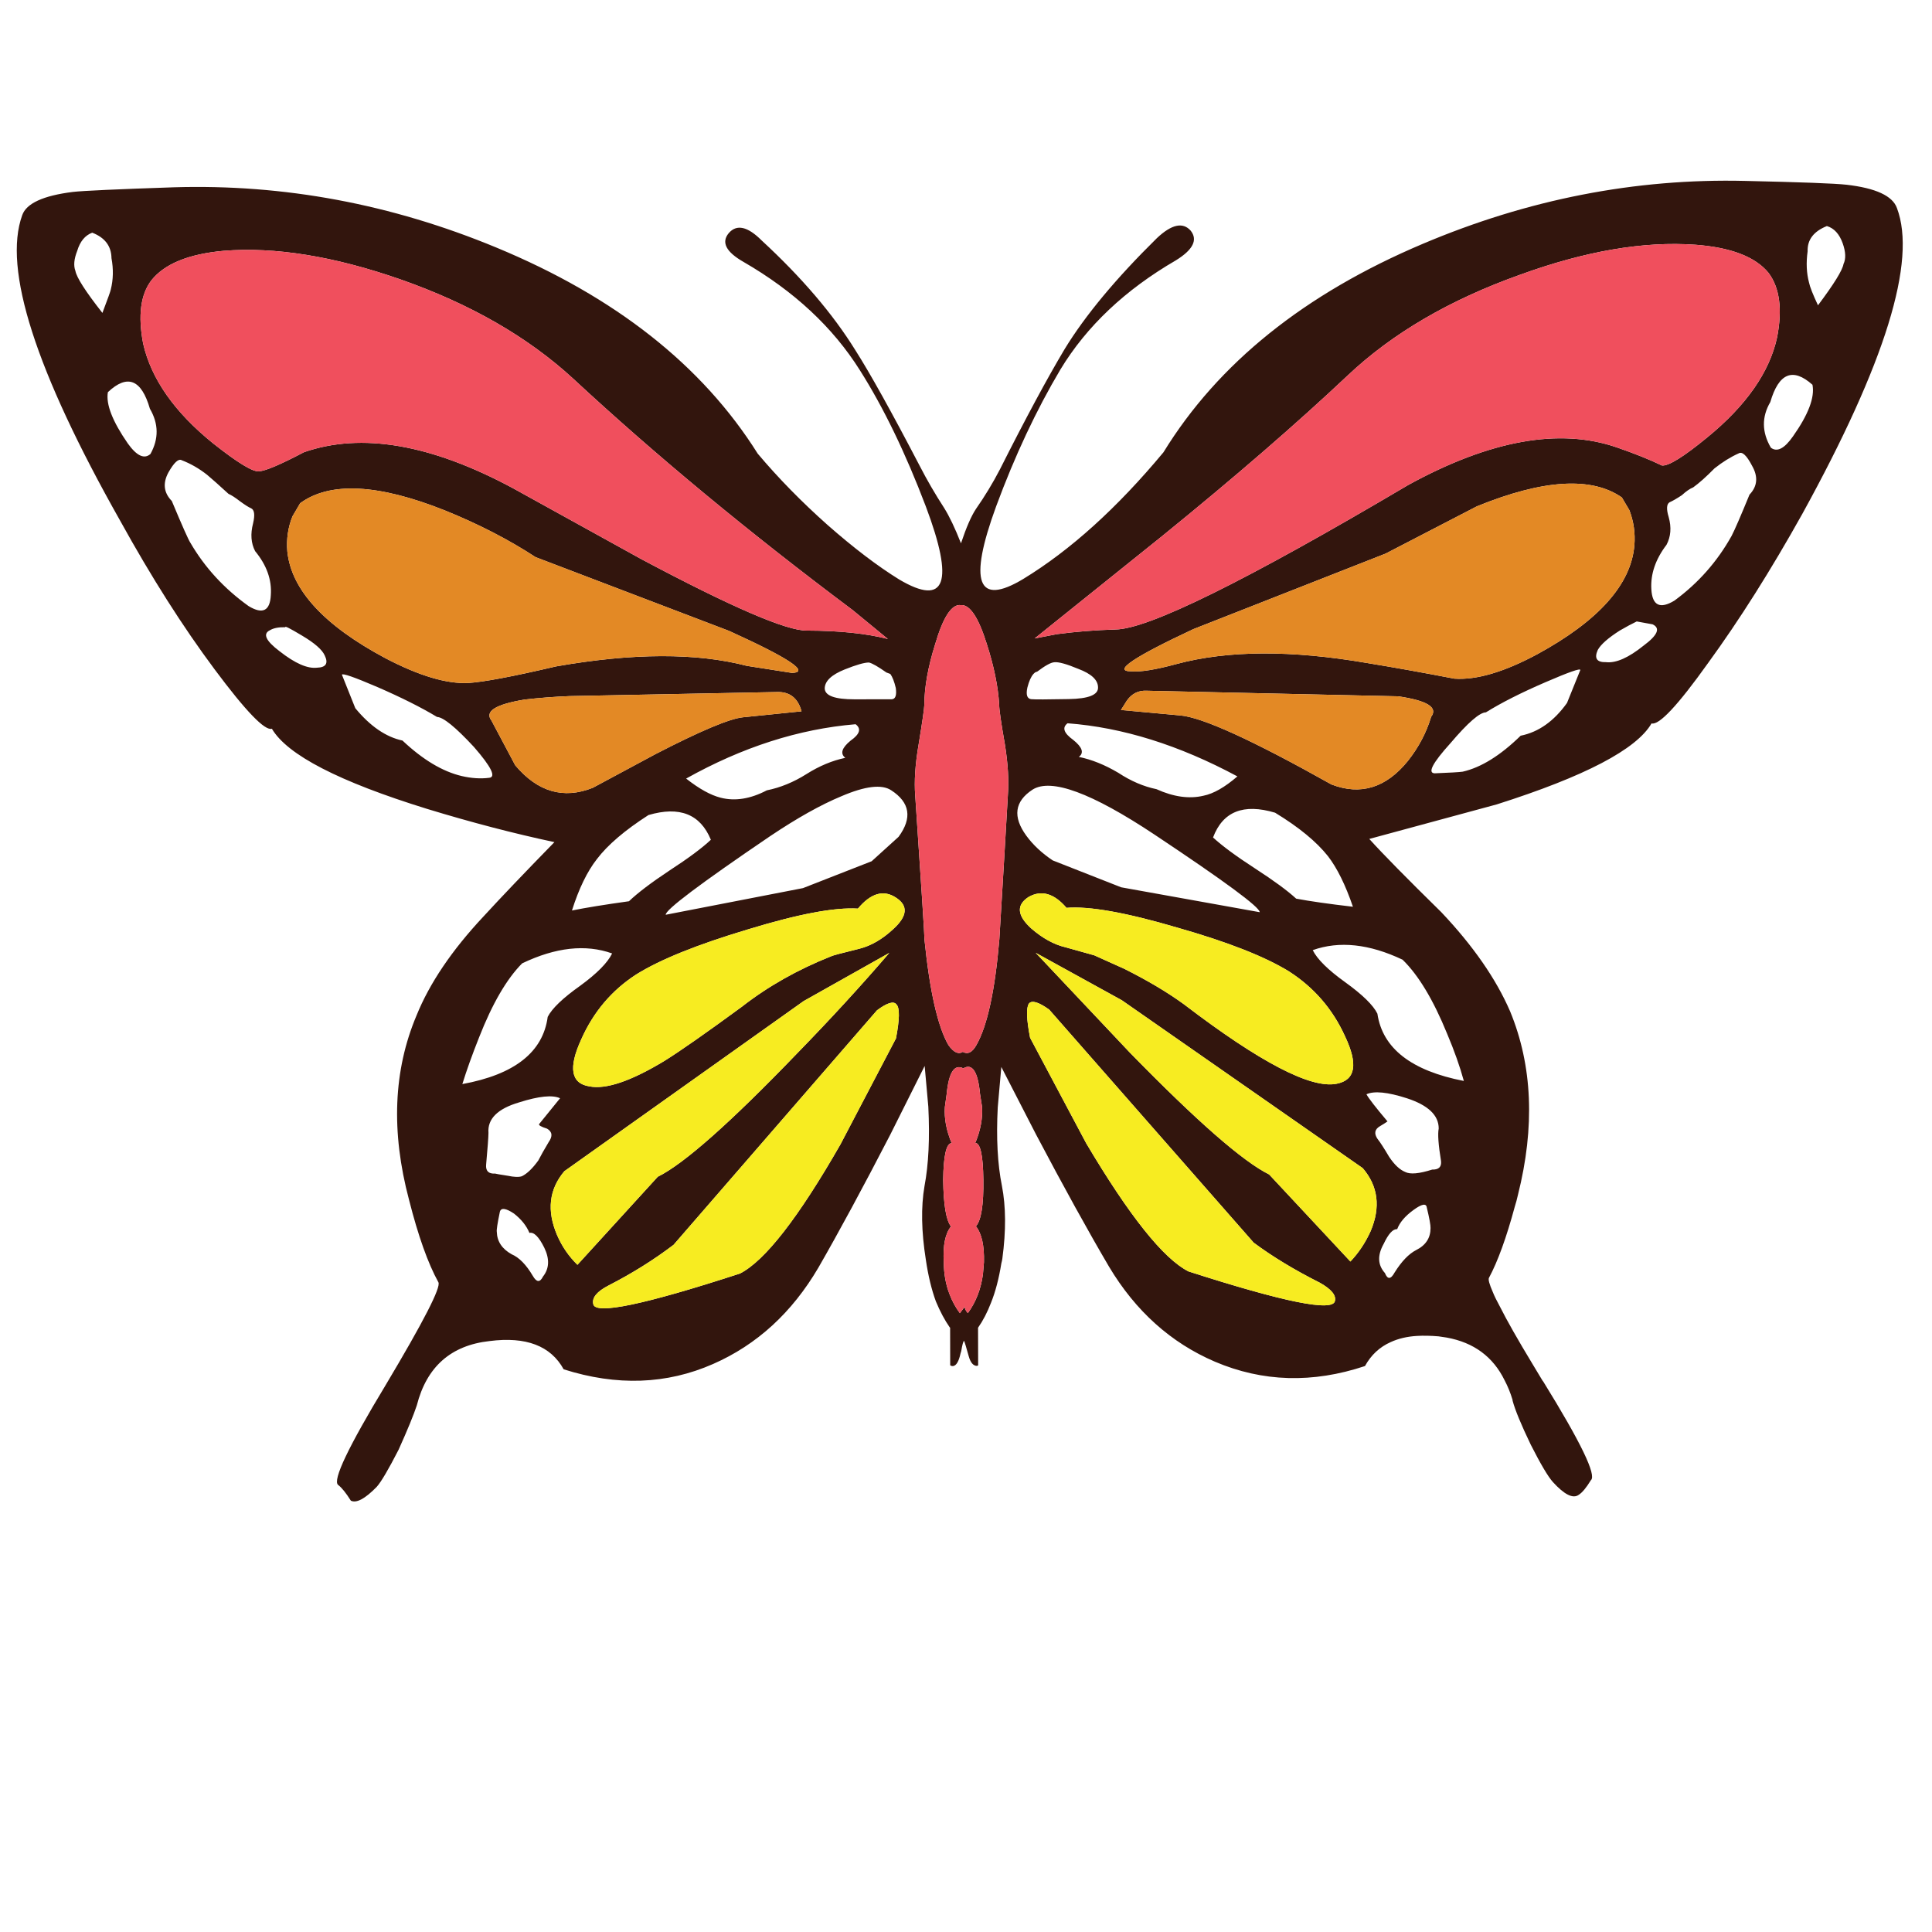 <?xml version="1.0" encoding="utf-8"?>
<!-- Generator: Adobe Illustrator 16.0.0, SVG Export Plug-In . SVG Version: 6.00 Build 0)  -->
<!DOCTYPE svg PUBLIC "-//W3C//DTD SVG 1.1//EN" "http://www.w3.org/Graphics/SVG/1.1/DTD/svg11.dtd">
<svg version="1.1" id="Layer_1" xmlns="http://www.w3.org/2000/svg" xmlns:xlink="http://www.w3.org/1999/xlink" x="0px" y="0px"
	 width="300px" height="300px" viewBox="0 0 300 300" enable-background="new 0 0 300 300" xml:space="preserve">
<g>
	<path fill-rule="evenodd" clip-rule="evenodd" fill="#32150D" d="M184.889,35.818c1.136,1.424,0.37,2.958-2.293,4.604
		c-7.88,4.578-13.859,10.228-17.934,16.95c-3.751,6.309-7.081,13.403-9.993,21.284c-4.306,11.772-2.904,15.524,4.208,11.253
		c7.317-4.458,14.578-11.015,21.782-19.673c8.48-13.813,21.909-24.608,40.294-32.384c16.33-6.914,33.006-10.167,50.028-9.76
		c8.685,0.193,13.93,0.391,15.739,0.592c4.542,0.522,7.154,1.727,7.833,3.615c3.109,8.23-1.791,24.069-14.7,47.514
		c-4.879,8.741-9.751,16.451-14.616,23.132c-4.697,6.584-7.626,9.711-8.784,9.385c-2.346,4.037-10.359,8.228-24.038,12.576
		l-19.793,5.364c2.062,2.288,5.788,6.078,11.179,11.37c4.949,5.231,8.513,10.368,10.692,15.41
		c3.471,8.426,3.872,17.932,1.206,28.515c-0.137,0.621-0.3,1.221-0.484,1.801c-1.297,4.808-2.637,8.502-4.021,11.079
		c-0.114,0.268,0.081,0.98,0.586,2.133c0.256,0.643,0.629,1.408,1.121,2.301c1.091,2.171,2.775,5.137,5.054,8.903
		c0.484,0.806,0.993,1.65,1.529,2.54c0.049,0.085,0.096,0.147,0.142,0.188c5.854,9.471,8.322,14.583,7.403,15.339
		c-0.72,1.179-1.355,1.94-1.903,2.278c-0.885,0.623-2.218-0.045-3.996-1.999c-0.749-0.834-1.891-2.759-3.426-5.781
		c-1.496-3.109-2.441-5.397-2.833-6.864c-0.003-0.043-0.005-0.087-0.008-0.13c-0.325-1.078-0.734-2.083-1.228-3.019
		c-1.792-3.662-4.791-5.876-8.996-6.638c-0.397-0.063-0.818-0.125-1.26-0.188c-1.233-0.104-2.351-0.125-3.354-0.066
		c-1.528,0.089-2.889,0.41-4.084,0.961c-1.707,0.757-3.037,1.996-3.988,3.716c-8.121,2.708-15.888,2.483-23.3-0.676
		c-6.833-2.929-12.31-7.845-16.437-14.743c-3.26-5.547-7.032-12.38-11.318-20.498l-5.413-10.526l-0.554,6.276
		c-0.247,4.746-0.033,8.807,0.647,12.185c0.624,3.205,0.649,6.972,0.068,11.298c-0.031,0.22-0.08,0.464-0.155,0.732
		c-0.384,2.387-0.921,4.434-1.612,6.14c-0.57,1.479-1.239,2.767-2.007,3.863l0.015,5.848l-0.194,0.077
		c-0.57-0.013-0.993-0.513-1.271-1.504c-0.39-1.423-0.632-2.22-0.729-2.388c-0.128,0.095-0.271,0.628-0.433,1.601
		c-0.074,0.224-0.147,0.491-0.217,0.803c-0.288,1.067-0.695,1.573-1.226,1.517l-0.269-0.115l-0.014-5.848l-0.069-0.061
		c-0.764-1.096-1.478-2.434-2.14-4.016c-0.677-1.846-1.198-4.005-1.561-6.479c-0.696-4.385-0.764-8.193-0.208-11.423
		c0.637-3.366,0.833-7.475,0.594-12.323l-0.567-6.34l-5.354,10.695c-4.25,8.222-7.968,15.097-11.149,20.627
		c-4.102,6.988-9.55,11.972-16.342,14.955c-7.217,3.179-14.955,3.456-23.212,0.829c-2.011-3.648-5.841-5.112-11.496-4.387
		c-6.005,0.657-9.776,3.988-11.308,9.992c-0.484,1.473-1.423,3.762-2.819,6.865c-1.572,3.072-2.708,5.002-3.407,5.786
		c-1.819,1.859-3.157,2.573-4.015,2.141c-0.772-1.225-1.434-2.041-1.982-2.448c-0.876-0.735,1.583-5.895,7.374-15.479
		c5.906-9.895,8.639-15.225,8.201-15.986c-1.618-2.929-3.137-7.198-4.561-12.811c-2.808-10.568-2.424-20.098,1.155-28.586
		c2.027-5.025,5.496-10.156,10.402-15.394c2.677-2.918,6.352-6.769,11.022-11.553c-6.299-1.342-12.884-3.058-19.752-5.155
		c-13.696-4.236-21.737-8.388-24.122-12.454c-1.073,0.369-4.035-2.699-8.883-9.206c-4.944-6.632-9.841-14.342-14.692-23.126
		C5.496,57.543,0.432,41.741,3.45,33.415c0.637-1.833,3.26-3.037,7.87-3.613c1.567-0.18,6.789-0.419,15.664-0.718
		c17.098-0.519,33.796,2.602,50.095,9.358c18.451,7.641,31.977,18.305,40.576,31.997c3.2,3.799,6.811,7.487,10.831,11.063
		c4.063,3.575,7.777,6.4,11.142,8.482c7.215,4.266,8.592,0.484,4.133-11.347c-3.159-8.314-6.571-15.365-10.24-21.151
		c-4.201-6.677-10.224-12.282-18.067-16.816c-2.718-1.551-3.485-3.039-2.298-4.465c1.23-1.432,2.939-1.05,5.126,1.144
		c6.206,5.728,11.05,11.402,14.534,17.023c2.314,3.632,5.643,9.615,9.985,17.949c1.137,2.212,2.403,4.393,3.8,6.545
		c0.82,1.311,1.695,3.143,2.62,5.499c0.82-2.458,1.594-4.234,2.318-5.326c1.375-1.965,2.613-4.009,3.717-6.132
		c4.002-7.945,7.362-14.185,10.076-18.725c3.197-5.226,7.968-10.959,14.305-17.199C181.919,34.832,183.671,34.445,184.889,35.818z
		 M145.208,100.04c-1.109,3.525-1.669,6.668-1.683,9.43c-0.01,0.57-0.307,2.624-0.888,6.163c-0.523,3.052-0.697,5.691-0.522,7.916
		c0.967,14.311,1.447,21.775,1.438,22.389c0.819,8.014,2.058,13.46,3.716,16.342c0.812,1.137,1.556,1.486,2.231,1.054
		c0.769,0.436,1.472,0.088,2.108-1.044c1.708-2.992,2.898-8.471,3.571-16.44c0.603-9.936,1.044-17.386,1.321-22.353
		c0.176-2.245,0.021-4.887-0.464-7.924c-0.588-3.339-0.882-5.382-0.881-6.126c-0.166-2.839-0.813-5.998-1.936-9.481
		c-1.293-4.128-2.636-6.13-4.031-6.005C147.778,93.778,146.45,95.805,145.208,100.04z M128.063,106.89
		c0.023,1.138,1.567,1.704,4.634,1.701c2.278-0.001,4.205-0.005,5.781-0.01c0.568-0.034,0.775-0.614,0.621-1.745
		c-0.233-0.994-0.517-1.721-0.851-2.185l-0.605-0.227c-1.323-0.93-2.23-1.448-2.719-1.55c-0.7-0.002-1.95,0.355-3.748,1.074
		C129.122,104.769,128.084,105.75,128.063,106.89z M137.867,99.221l-5.454-4.479c-16.172-12.109-30.651-24.1-43.436-35.967
		c-7.036-6.466-15.966-11.596-26.788-15.388c-10.332-3.6-19.487-5.081-27.465-4.44c-5.448,0.494-9.192,2.027-11.231,4.599
		c-1.668,2.201-2.09,5.467-1.267,9.801c1.242,5.491,4.873,10.667,10.896,15.526c3.766,2.979,6.128,4.417,7.086,4.317
		c1.004-0.059,3.334-1.048,6.99-2.971c8.93-3.106,19.75-1.243,32.46,5.594l19.896,10.993c14.017,7.46,22.6,11.164,25.75,11.111
		C130.343,97.93,134.532,98.365,137.867,99.221z M132.857,112.458c-8.806,0.735-17.579,3.547-26.315,8.438
		c2.021,1.59,3.807,2.581,5.365,2.972c2.223,0.57,4.611,0.192,7.161-1.142c2.121-0.431,4.175-1.274,6.161-2.529
		c1.985-1.253,3.994-2.094,6.028-2.519c-0.827-0.653-0.55-1.546,0.83-2.677C133.517,113.997,133.775,113.15,132.857,112.458z
		 M138.386,122.714c-1.459-0.966-4.026-0.662-7.701,0.911c-3.208,1.326-6.921,3.406-11.135,6.237
		c-10.87,7.38-16.263,11.442-16.177,12.182l21.313-4.138l10.663-4.172l4.182-3.792C141.682,127.012,141.3,124.603,138.386,122.714z
		 M124.461,110.452c-0.56-2.07-1.846-3.068-3.856-2.994l-32.16,0.631c-2.404,0.097-4.737,0.277-7,0.539
		c-4.512,0.748-6.226,1.833-5.133,3.258l3.689,6.946c3.484,4.135,7.495,5.303,12.034,3.503l9.748-5.236
		c6.974-3.606,11.507-5.513,13.597-5.722L124.461,110.452z M122.996,104.492c2.795-0.12-0.463-2.294-9.78-6.524L83.173,86.515
		c-4.189-2.733-8.887-5.153-14.092-7.257C58.72,75.13,51.23,74.758,46.608,78.139l-1.195,2.041
		c-0.688,1.705-0.956,3.519-0.798,5.436c0.61,5.966,5.688,11.497,15.229,16.589c5.197,2.718,9.477,4.002,12.84,3.849
		c2.36-0.138,6.909-0.995,13.65-2.572c11.925-2.1,21.802-2.13,29.632-0.089L122.996,104.492z M110.382,130.398
		c-1.635-3.98-4.865-5.258-9.688-3.837c-3.673,2.361-6.342,4.641-8.011,6.843c-1.508,1.926-2.798,4.586-3.87,7.979
		c2.122-0.431,5.072-0.911,8.852-1.437c1.37-1.307,3.466-2.899,6.292-4.772C106.913,133.25,109.053,131.657,110.382,130.398z
		 M139.214,155.983c-0.43-0.589-1.44-0.289-3.036,0.897l-31.584,36.412c-3.061,2.327-6.421,4.429-10.079,6.307
		c-1.83,0.939-2.626,1.907-2.394,2.9c0.276,1.692,7.87,0.11,22.789-4.75c3.87-1.979,9.066-8.656,15.585-20.034l8.63-16.471
		C139.698,158.276,139.726,156.522,139.214,155.983z M133.449,147.317c1.814-0.457,3.572-1.478,5.277-3.069
		c2.204-2.013,2.327-3.64,0.371-4.885c-1.914-1.245-3.874-0.672-5.88,1.724c-3.605-0.226-9.302,0.851-17.093,3.234
		c-7.835,2.343-13.615,4.672-17.333,6.993c-3.799,2.457-6.647,5.82-8.543,10.094c-2.021,4.411-1.594,6.84,1.281,7.285
		c2.568,0.507,6.456-0.816,11.66-3.967c2.409-1.5,6.408-4.296,11.996-8.391c4.064-3.173,8.687-5.785,13.866-7.841
		C129.177,148.399,130.643,148.007,133.449,147.317z M138.088,147.967l-13.297,7.479l-37.16,26.419
		c-2.376,2.813-2.752,6.12-1.128,9.923c0.758,1.753,1.812,3.29,3.162,4.611l12.473-13.673c4.046-1.989,11.252-8.367,21.62-19.139
		C129.005,158.2,133.781,152.992,138.088,147.967z M186.866,123.561c1.558-0.31,3.316-1.313,5.276-3.002
		c-9.045-4.86-17.835-7.609-26.371-8.249c-0.883,0.664-0.59,1.524,0.873,2.578c1.424,1.143,1.717,2.023,0.877,2.643
		c1.996,0.409,4.036,1.231,6.125,2.466c1.957,1.288,3.935,2.136,5.93,2.545C182.232,123.743,184.661,124.084,186.866,123.561z
		 M178.026,107.255c-1.274-0.058-2.295,0.462-3.063,1.559l-0.902,1.433l9.185,0.843c3.433,0.281,11.264,3.854,23.495,10.717
		c4.525,1.75,8.484,0.534,11.876-3.651c1.672-2.113,2.875-4.396,3.609-6.847c1.096-1.468-0.609-2.528-5.114-3.186L178.026,107.255z
		 M165.946,108.552c3.105-0.05,4.625-0.664,4.556-1.844c-0.021-1.136-1.04-2.083-3.056-2.843c-1.841-0.768-3.088-1.111-3.741-1.03
		c-0.524,0.03-1.414,0.521-2.673,1.471c-0.176,0.011-0.366,0.13-0.571,0.361c-0.37,0.417-0.679,1.114-0.929,2.093
		c-0.241,1.108-0.054,1.711,0.566,1.807C160.628,108.622,162.577,108.619,165.946,108.552z M160.662,99.136l3.446-0.663
		c2.868-0.384,5.898-0.629,9.092-0.727c5.077-0.035,20.237-7.515,45.474-22.439c12.691-6.962,23.486-8.907,32.384-5.835
		c2.816,0.974,5.15,1.911,6.999,2.81c1.016,0.118,3.36-1.333,7.038-4.354c6.063-4.954,9.682-10.138,10.854-15.551
		c0.84-4.342,0.405-7.667-1.308-9.977c-2.029-2.51-5.817-3.975-11.36-4.395c-8.053-0.582-17.16,0.981-27.325,4.686
		c-10.856,3.876-19.733,9.06-26.624,15.553c-7.974,7.519-17.606,15.858-28.897,25.017L160.662,99.136z M165.607,140.969
		c-1.929-2.252-3.889-2.817-5.883-1.693c-1.941,1.252-1.804,2.886,0.418,4.905c1.754,1.518,3.52,2.488,5.296,2.908l4.476,1.25
		l4.655,2.094c3.611,1.804,6.696,3.638,9.26,5.503c11.831,9.034,19.738,13.15,23.72,12.348c2.948-0.566,3.372-3.045,1.276-7.435
		c-1.91-4.182-4.799-7.519-8.668-10.007c-3.772-2.321-9.556-4.589-17.354-6.807C174.871,141.698,169.139,140.676,165.607,140.969z
		 M163.466,133.603l10.627,4.176l21.518,3.867c-0.003-0.789-5.45-4.807-16.343-12.055c-9.756-6.484-16.067-8.808-18.939-6.975
		c-2.785,1.827-3.106,4.21-0.962,7.152C160.413,131.196,161.779,132.474,163.466,133.603z M159.773,155.832
		c-0.444,0.64-0.386,2.409,0.178,5.312l8.712,16.38c6.706,11.304,12.001,17.938,15.886,19.902
		c14.864,4.781,22.445,6.31,22.739,4.584c0.21-0.889-0.566-1.828-2.333-2.821c-3.971-2.003-7.4-4.08-10.287-6.232l-31.752-36.191
		C161.27,155.592,160.224,155.279,159.773,155.832z M160.822,147.951l14.571,15.444c10.393,10.651,17.618,16.977,21.677,18.973
		l12.619,13.521c1.279-1.345,2.326-2.918,3.143-4.719c1.576-3.729,1.167-6.989-1.229-9.784l-37.403-26.068L160.822,147.951z
		 M197.992,126.195c-4.903-1.466-8.114-0.183-9.632,3.849c1.436,1.319,3.61,2.922,6.523,4.81c2.916,1.889,5.043,3.452,6.386,4.688
		c2.126,0.401,5.064,0.821,8.814,1.258c-1.162-3.393-2.455-6.011-3.877-7.855C204.411,130.682,201.673,128.433,197.992,126.195z
		 M175.615,104.242c1.454,0.134,3.82-0.246,7.097-1.138c7.937-2.128,17.79-2.179,29.563-0.152c4.334,0.71,8.851,1.521,13.548,2.429
		c3.43,0.239,7.714-1.021,12.854-3.775c9.553-5.202,14.591-10.84,15.109-16.917c0.153-1.894-0.106-3.716-0.78-5.475l-1.165-1.969
		c-4.705-3.272-12.213-2.813-22.523,1.383l-14.16,7.334l-29.87,11.735C175.992,102.051,172.768,104.233,175.615,104.242z
		 M286.258,40.998c0.39-0.812,0.349-1.882-0.123-3.212c-0.522-1.459-1.341-2.353-2.458-2.683c-2.053,0.821-3.05,2.129-2.99,3.92
		c-0.246,1.768-0.175,3.384,0.218,4.851c0.127,0.649,0.591,1.827,1.391,3.534C284.774,44.106,286.095,41.972,286.258,40.998z
		 M274.894,62.428c-1.354,2.313-1.325,4.677,0.087,7.091c0.961,0.732,2.109,0.14,3.442-1.777c2.388-3.382,3.394-6.048,3.017-7.997
		C278.389,57.031,276.206,57.926,274.894,62.428z M248.1,100.925c-0.582,1.303-0.15,1.935,1.294,1.896
		c1.542,0.171,3.485-0.687,5.829-2.576c2.184-1.617,2.645-2.716,1.385-3.3l-2.458-0.449c-0.725,0.349-1.598,0.816-2.612,1.402
		C249.72,99.055,248.575,100.063,248.1,100.925z M259.245,77.996c-0.466,0.291-0.509,1.06-0.129,2.308
		c0.443,1.596,0.331,3.025-0.339,4.29c-1.711,2.247-2.496,4.548-2.357,6.907c0.147,2.531,1.343,3.119,3.585,1.761
		c3.698-2.712,6.654-6.062,8.876-10.047c0.473-0.903,1.398-3.039,2.779-6.406c1.238-1.298,1.37-2.795,0.395-4.491
		c-0.839-1.615-1.533-2.253-2.084-1.914c-1.238,0.553-2.484,1.326-3.74,2.321c-1.281,1.302-2.387,2.287-3.311,2.953
		c-0.514,0.205-1.104,0.612-1.769,1.222C260.35,77.427,259.715,77.794,259.245,77.996z M243.323,109.156l2.067-5.117
		c0.027-0.308-1.777,0.323-5.409,1.893c-3.761,1.624-6.845,3.183-9.253,4.682c-0.965,0.012-2.799,1.608-5.504,4.79
		c-2.798,3.098-3.605,4.656-2.423,4.675c2.362-0.093,3.801-0.177,4.324-0.253c2.854-0.648,5.854-2.511,9.002-5.585
		C238.901,113.684,241.299,111.988,243.323,109.156z M208.862,152.503c2.697,1.944,4.37,3.576,5.019,4.897
		c0.794,5.385,5.27,8.868,13.425,10.451c-0.613-2.243-1.479-4.688-2.599-7.339c-2.147-5.264-4.452-9.094-6.915-11.49
		c-5.181-2.458-9.831-2.952-13.952-1.484C204.537,148.943,206.209,150.598,208.862,152.503z M17.312,40.096
		c-0.023-1.881-1.021-3.205-2.993-3.965c-1.114,0.416-1.892,1.36-2.331,2.831c-0.496,1.256-0.59,2.291-0.279,3.104
		c0.193,1.041,1.59,3.214,4.193,6.523c0.836-2.195,1.268-3.404,1.299-3.625C17.592,43.411,17.628,41.788,17.312,40.096z
		 M23.278,63.471c-1.32-4.568-3.494-5.427-6.526-2.576c-0.329,1.858,0.703,4.513,3.094,7.966c1.384,1.935,2.555,2.479,3.513,1.636
		C24.668,68.142,24.64,65.8,23.278,63.471z M32.157,73.727c-1.24-0.978-2.556-1.733-3.944-2.266
		c-0.498-0.278-1.184,0.354-2.057,1.894c-0.909,1.674-0.736,3.154,0.521,4.439c1.63,3.89,2.588,6.046,2.875,6.468
		c2.24,3.855,5.259,7.14,9.053,9.853c2.179,1.318,3.329,0.747,3.448-1.713c0.168-2.375-0.645-4.649-2.437-6.822
		c-0.641-1.233-0.747-2.671-0.318-4.317c0.316-1.333,0.205-2.117-0.333-2.349c-0.36-0.153-0.929-0.513-1.706-1.082
		c-0.735-0.57-1.327-0.953-1.777-1.146C34.002,75.329,32.893,74.341,32.157,73.727z M41.913,97.864
		c-1.149,0.549-0.648,1.636,1.505,3.264c2.388,1.876,4.322,2.726,5.8,2.552c1.4-0.038,1.801-0.675,1.203-1.909
		c-0.403-0.898-1.58-1.924-3.531-3.081c-1.861-1.117-2.719-1.549-2.572-1.294C43.264,97.37,42.463,97.527,41.913,97.864z
		 M95.051,148.05c-4.115-1.467-8.773-0.954-13.972,1.54c-2.401,2.418-4.63,6.25-6.688,11.497c-1.07,2.691-1.935,5.106-2.598,7.248
		c8.105-1.48,12.524-4.959,13.254-10.435c0.668-1.309,2.347-2.919,5.041-4.829C92.692,151.168,94.349,149.494,95.051,148.05z
		 M75.913,120.782c1.179-0.069,0.405-1.667-2.319-4.793c-2.852-3.074-4.761-4.628-5.727-4.659c-2.451-1.478-5.543-3.027-9.274-4.65
		c-3.594-1.541-5.428-2.179-5.5-1.912l2.078,5.201c2.311,2.8,4.753,4.475,7.326,5.024c3.152,2.971,6.217,4.807,9.194,5.51
		C73.199,120.852,74.609,120.947,75.913,120.782z M84.944,175.255c-0.937-0.295-1.345-0.535-1.223-0.718l3.248-4.002
		c-1.17-0.543-3.282-0.333-6.336,0.635c-3.36,0.985-4.957,2.568-4.784,4.747c-0.007,0.658-0.126,2.309-0.366,4.951
		c-0.077,0.968,0.388,1.423,1.394,1.364c0.089,0.038,0.753,0.151,1.99,0.343c0.976,0.206,1.7,0.23,2.173,0.071
		c0.809-0.398,1.659-1.215,2.549-2.45c0.396-0.769,0.931-1.719,1.61-2.854C85.847,176.429,85.761,175.732,84.944,175.255z
		 M82.212,191.449c-0.459-1.114-1.263-2.117-2.411-3.015c-1.275-0.847-2.005-0.935-2.183-0.267
		c-0.377,1.817-0.535,2.855-0.475,3.116c0.042,1.487,0.813,2.647,2.305,3.479c1.17,0.501,2.264,1.621,3.286,3.355
		c0.584,1.02,1.113,1.052,1.582,0.105c0.979-1.239,1.044-2.734,0.199-4.479C83.671,192.041,82.902,191.276,82.212,191.449z
		 M219.474,187.893c-1.304,0.951-2.142,1.943-2.521,2.974c-0.66-0.051-1.359,0.713-2.1,2.289c-0.993,1.768-0.926,3.274,0.197,4.521
		c0.41,1.029,0.913,1,1.507-0.088c1.083-1.728,2.197-2.887,3.345-3.48c1.489-0.744,2.234-1.881,2.231-3.416
		c0.017-0.438-0.174-1.5-0.58-3.185C221.47,186.812,220.776,186.94,219.474,187.893z M218.458,170.537
		c-2.991-0.964-5.084-1.169-6.278-0.619c0.346,0.638,1.435,2.042,3.27,4.213c-0.337,0.238-0.716,0.479-1.141,0.725
		c-0.848,0.485-0.984,1.151-0.408,1.994c0.377,0.46,0.979,1.389,1.805,2.784c0.816,1.225,1.649,2.008,2.504,2.353
		c0.767,0.393,2.16,0.269,4.184-0.376c1.011,0.029,1.465-0.414,1.367-1.328c-0.411-2.519-0.53-4.198-0.36-5.04
		C223.411,173.184,221.764,171.614,218.458,170.537z M146.994,169.919l-0.278,1.986c-0.117,1.761,0.233,3.625,1.048,5.592
		c-0.828,0.049-1.264,1.957-1.307,5.726c0.05,3.854,0.453,6.261,1.21,7.225c-0.899,1.103-1.272,2.965-1.119,5.586
		c0.019,1.794,0.311,3.419,0.876,4.876c0.416,1.114,0.958,2.114,1.621,2.995l0.732-0.963c0.113,0.43,0.285,0.75,0.516,0.955
		c1.256-1.737,2.036-3.755,2.34-6.052c0.052-0.616,0.104-1.232,0.155-1.849c0.067-2.589-0.348-4.449-1.247-5.578
		c0.822-0.927,1.208-3.334,1.155-7.23c-0.048-3.809-0.465-5.711-1.255-5.71c0.809-1.931,1.159-3.79,1.055-5.58l-0.316-2.021
		c-0.333-3.484-1.2-4.812-2.597-3.987C148.185,165.184,147.321,166.525,146.994,169.919z"/>
	<path fill-rule="evenodd" clip-rule="evenodd" fill="#F04F5D" d="M145.208,100.04c1.242-4.235,2.569-6.262,3.981-6.081
		c1.395-0.125,2.738,1.877,4.031,6.005c1.123,3.484,1.77,6.643,1.936,9.481c-0.001,0.744,0.293,2.787,0.881,6.126
		c0.485,3.037,0.64,5.679,0.464,7.924c-0.277,4.967-0.719,12.417-1.321,22.353c-0.673,7.969-1.863,13.448-3.571,16.44
		c-0.636,1.132-1.339,1.479-2.108,1.044c-0.675,0.433-1.419,0.083-2.231-1.054c-1.658-2.882-2.896-8.328-3.716-16.342
		c0.008-0.614-0.472-8.078-1.438-22.389c-0.175-2.225-0.001-4.863,0.522-7.916c0.582-3.54,0.878-5.593,0.888-6.163
		C143.539,106.708,144.099,103.565,145.208,100.04z M137.867,99.221c-3.335-0.855-7.524-1.291-12.563-1.303
		c-3.15,0.053-11.734-3.651-25.75-11.111L79.658,75.813c-12.71-6.837-23.531-8.7-32.46-5.594c-3.655,1.923-5.986,2.913-6.99,2.971
		c-0.958,0.1-3.32-1.339-7.086-4.317c-6.024-4.859-9.655-10.036-10.896-15.526c-0.823-4.333-0.401-7.6,1.267-9.801
		c2.039-2.572,5.784-4.105,11.231-4.599c7.978-0.641,17.134,0.84,27.465,4.44c10.822,3.792,19.752,8.922,26.788,15.388
		c12.785,11.868,27.264,23.858,43.436,35.967L137.867,99.221z M160.662,99.136l19.772-15.875
		c11.291-9.159,20.924-17.499,28.897-25.017c6.891-6.494,15.768-11.677,26.624-15.553c10.165-3.705,19.272-5.267,27.325-4.686
		c5.543,0.42,9.331,1.885,11.36,4.395c1.713,2.31,2.147,5.635,1.308,9.977c-1.173,5.413-4.792,10.597-10.854,15.551
		c-3.678,3.02-6.022,4.471-7.038,4.354c-1.849-0.899-4.183-1.836-6.999-2.81c-8.897-3.072-19.692-1.127-32.384,5.835
		c-25.236,14.924-40.396,22.404-45.474,22.439c-3.193,0.098-6.224,0.343-9.092,0.727L160.662,99.136z M146.994,169.919
		c0.327-3.394,1.191-4.735,2.591-4.029c1.397-0.824,2.264,0.503,2.597,3.987l0.316,2.021c0.104,1.79-0.246,3.649-1.055,5.58
		c0.79-0.001,1.207,1.901,1.255,5.71c0.053,3.896-0.333,6.304-1.155,7.23c0.899,1.129,1.314,2.989,1.247,5.578
		c-0.052,0.616-0.104,1.232-0.155,1.849c-0.305,2.297-1.084,4.314-2.34,6.052c-0.231-0.205-0.403-0.525-0.516-0.955l-0.732,0.963
		c-0.664-0.881-1.206-1.881-1.621-2.995c-0.566-1.457-0.858-3.082-0.876-4.876c-0.153-2.621,0.22-4.483,1.119-5.586
		c-0.758-0.964-1.161-3.371-1.21-7.225c0.043-3.769,0.479-5.677,1.307-5.726c-0.815-1.967-1.165-3.831-1.048-5.592L146.994,169.919z
		"/>
	<path fill-rule="evenodd" clip-rule="evenodd" fill="#E38925" d="M122.996,104.492l-7.03-1.1c-7.83-2.041-17.707-2.01-29.632,0.089
		c-6.741,1.577-11.29,2.434-13.65,2.572c-3.364,0.153-7.643-1.131-12.84-3.849c-9.541-5.093-14.619-10.623-15.229-16.589
		c-0.157-1.917,0.11-3.731,0.798-5.436l1.195-2.041c4.622-3.38,12.112-3.008,22.474,1.119c5.205,2.104,9.902,4.524,14.092,7.257
		l30.043,11.453C122.533,102.198,125.791,104.372,122.996,104.492z M124.461,110.452l-9.081,0.926
		c-2.089,0.209-6.623,2.116-13.597,5.722l-9.748,5.236c-4.539,1.8-8.55,0.631-12.034-3.503l-3.689-6.946
		c-1.092-1.425,0.621-2.511,5.133-3.258c2.262-0.262,4.595-0.442,7-0.539l32.16-0.631
		C122.615,107.384,123.901,108.382,124.461,110.452z M178.026,107.255l39.085,0.869c4.505,0.657,6.21,1.717,5.114,3.186
		c-0.734,2.451-1.938,4.733-3.609,6.847c-3.392,4.186-7.351,5.402-11.876,3.651c-12.231-6.863-20.063-10.436-23.495-10.717
		l-9.185-0.843l0.902-1.433C175.731,107.717,176.752,107.197,178.026,107.255z M175.615,104.242
		c-2.848-0.009,0.377-2.191,9.672-6.545l29.87-11.735l14.16-7.334c10.311-4.196,17.818-4.655,22.523-1.383l1.165,1.969
		c0.674,1.759,0.934,3.582,0.78,5.475c-0.519,6.077-5.557,11.715-15.109,16.917c-5.141,2.753-9.425,4.014-12.854,3.775
		c-4.697-0.908-9.214-1.718-13.548-2.429c-11.772-2.027-21.626-1.977-29.563,0.152C179.436,103.996,177.069,104.376,175.615,104.242
		z"/>
	<path fill-rule="evenodd" clip-rule="evenodd" fill="#F7EC21" d="M139.214,155.983c0.512,0.539,0.484,2.293-0.087,5.262
		l-8.63,16.471c-6.52,11.378-11.715,18.056-15.585,20.034c-14.919,4.86-22.512,6.442-22.789,4.75
		c-0.232-0.993,0.564-1.961,2.394-2.9c3.657-1.878,7.018-3.979,10.079-6.307l31.584-36.412
		C137.774,155.694,138.785,155.395,139.214,155.983z M133.449,147.317c-2.807,0.69-4.272,1.082-4.399,1.178
		c-5.179,2.056-9.801,4.668-13.866,7.841c-5.587,4.095-9.586,6.891-11.996,8.391c-5.204,3.15-9.092,4.474-11.66,3.967
		c-2.875-0.445-3.301-2.874-1.281-7.285c1.896-4.273,4.745-7.637,8.543-10.094c3.718-2.321,9.498-4.65,17.333-6.993
		c7.791-2.383,13.487-3.46,17.093-3.234c2.006-2.396,3.967-2.969,5.88-1.724c1.956,1.245,1.833,2.872-0.371,4.885
		C137.021,145.839,135.264,146.86,133.449,147.317z M138.088,147.967c-4.308,5.025-9.083,10.233-14.331,15.621
		c-10.368,10.771-17.574,17.149-21.62,19.139l-12.473,13.673c-1.35-1.321-2.404-2.858-3.162-4.611
		c-1.625-3.803-1.248-7.11,1.128-9.923l37.16-26.419L138.088,147.967z M165.607,140.969c3.531-0.293,9.264,0.729,17.196,3.067
		c7.798,2.218,13.581,4.485,17.354,6.807c3.869,2.488,6.758,5.825,8.668,10.007c2.096,4.39,1.672,6.868-1.276,7.435
		c-3.981,0.803-11.889-3.313-23.72-12.348c-2.563-1.865-5.648-3.699-9.26-5.503l-4.655-2.094l-4.476-1.25
		c-1.776-0.42-3.542-1.39-5.296-2.908c-2.222-2.019-2.359-3.652-0.418-4.905C161.719,138.151,163.679,138.717,165.607,140.969z
		 M160.822,147.951l13.377,7.367l37.403,26.068c2.396,2.795,2.806,6.056,1.229,9.784c-0.816,1.801-1.863,3.374-3.143,4.719
		l-12.619-13.521c-4.059-1.996-11.284-8.321-21.677-18.973L160.822,147.951z M159.773,155.832c0.45-0.553,1.496-0.24,3.143,0.933
		l31.752,36.191c2.887,2.152,6.316,4.229,10.287,6.232c1.767,0.993,2.543,1.933,2.333,2.821c-0.294,1.726-7.875,0.197-22.739-4.584
		c-3.885-1.965-9.18-8.599-15.886-19.902l-8.712-16.38C159.388,158.241,159.329,156.472,159.773,155.832z"/>
</g>
</svg>
